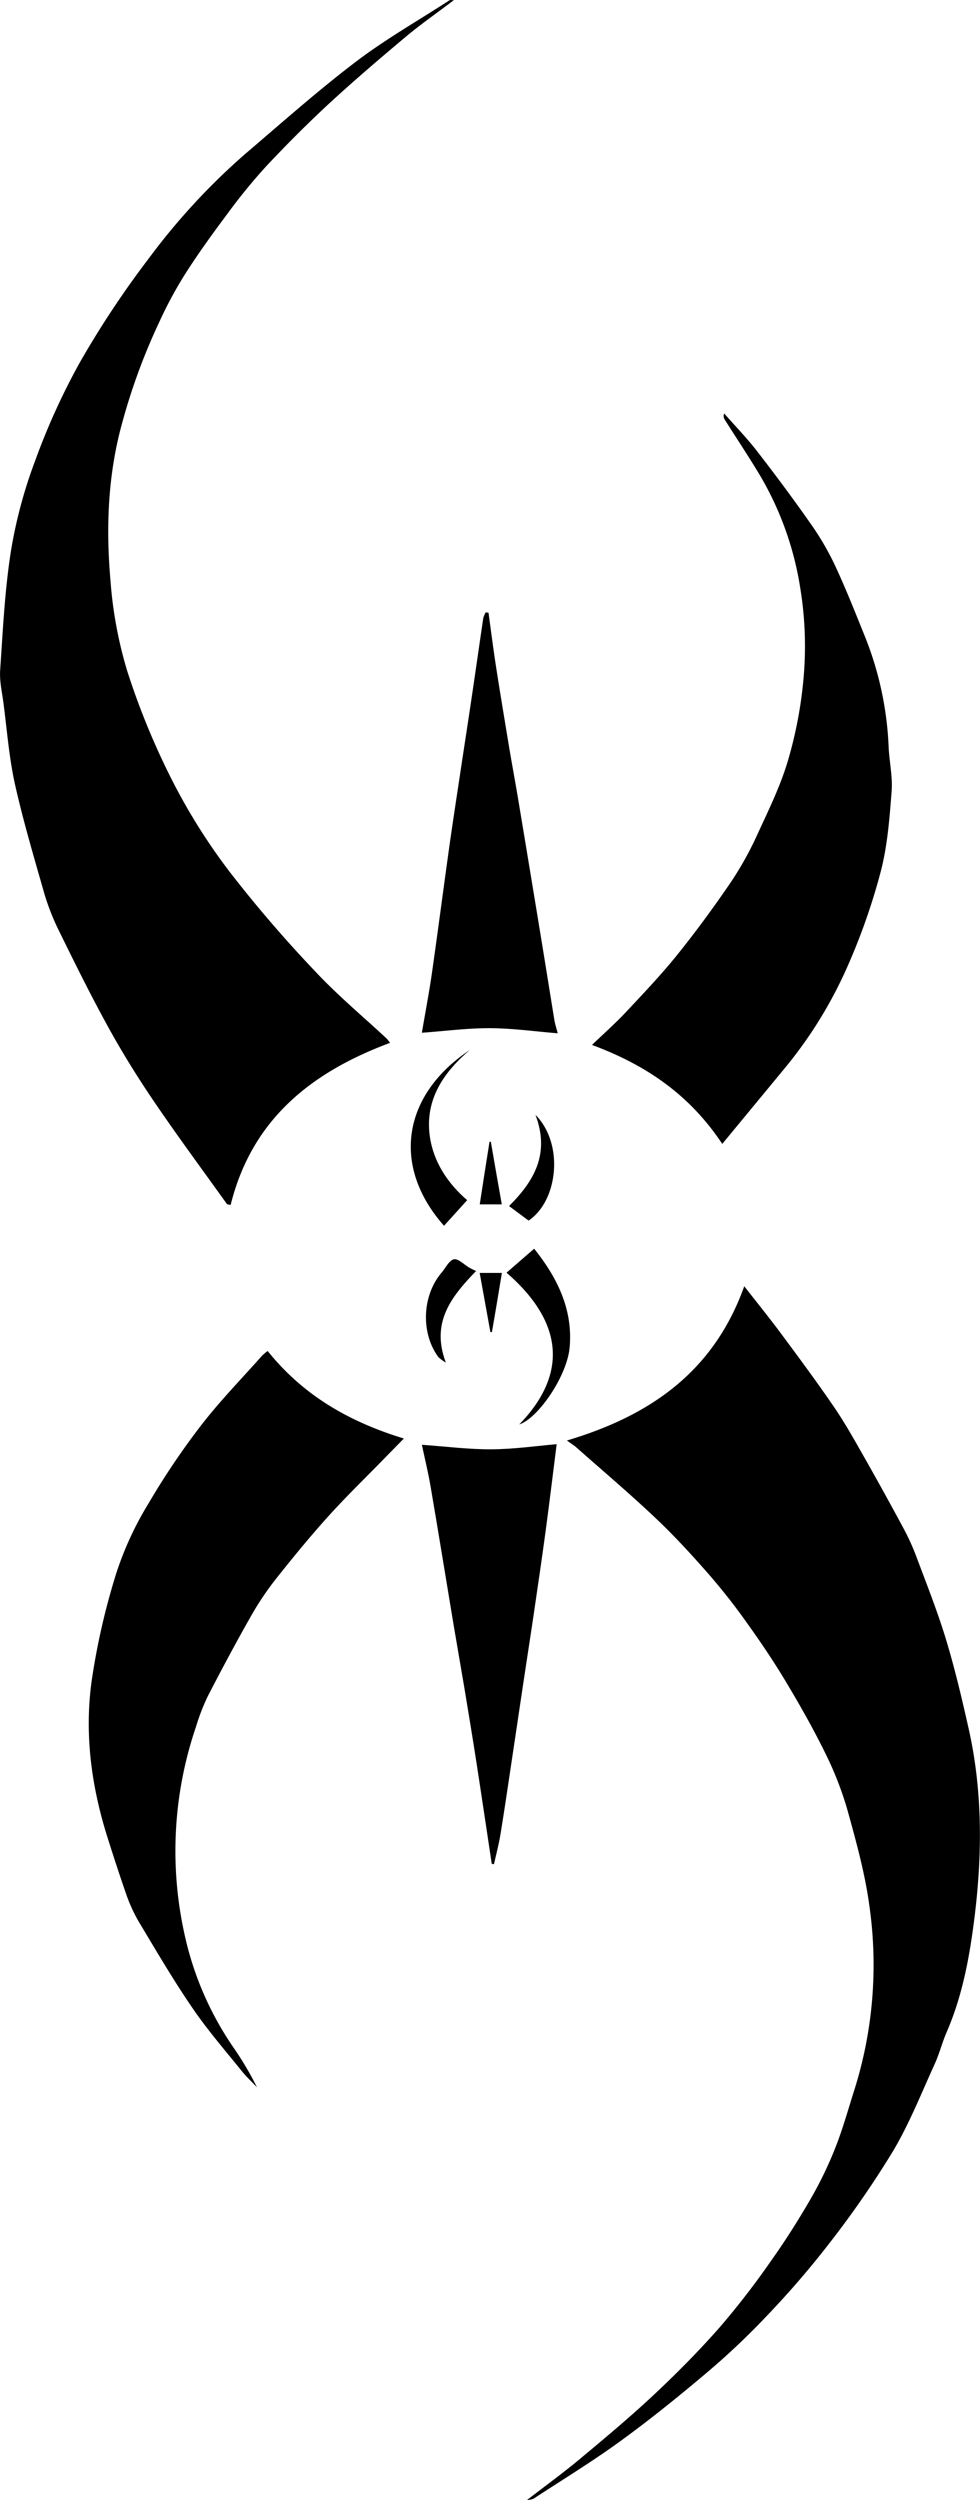 <svg id="Layer_1" data-name="Layer 1" xmlns="http://www.w3.org/2000/svg" viewBox="0 0 300.92 767.11"><title>bravo-icon06-inside2</title><path id="_Path_br_" data-name="&lt;Path br&gt;" d="M174.08,442c25.92-7.69,45.18-21.39,54.45-47.33,4.13,5.29,7.88,9.92,11.42,14.69,5.43,7.32,10.86,14.65,16,22.15,3.13,4.55,5.88,9.39,8.61,14.2q6.53,11.46,12.78,23.08a71.45,71.45,0,0,1,4.08,8.95c3.14,8.4,6.46,16.75,9.06,25.31,2.73,9,4.89,18.18,6.95,27.35,4.61,20.5,4.16,41.24,1.29,61.83-1.47,10.6-3.67,21.24-8,31.22-1.4,3.21-2.25,6.67-3.7,9.85-4.09,8.95-7.73,18.18-12.72,26.61a297.31,297.31,0,0,1-19.55,28.31,278.71,278.71,0,0,1-19.2,22.29A227.1,227.1,0,0,1,217.07,728c-8.63,7.3-17.46,14.42-26.6,21.06-8.62,6.27-17.76,11.83-26.68,17.67a8.35,8.35,0,0,1-2,.41c5.76-4.45,11.06-8.29,16.08-12.47,7.73-6.44,15.47-12.89,22.81-19.76,7-6.55,13.77-13.38,20.11-20.56A246.42,246.42,0,0,0,236.56,694c4.5-6.31,8.67-12.9,12.55-19.62a117.76,117.76,0,0,0,7.47-15.57c2.25-5.7,3.88-11.65,5.75-17.5A127.67,127.67,0,0,0,267,585.14c-1.33-10.1-4.1-20.06-6.83-29.91a103.75,103.75,0,0,0-6.95-17.67c-3.67-7.45-7.8-14.7-12.08-21.83-3.66-6.08-7.65-12-11.79-17.76a189.06,189.06,0,0,0-11.71-14.91c-5.19-5.93-10.54-11.76-16.26-17.17-7.87-7.45-16.16-14.47-24.28-21.65C176.46,443.63,175.65,443.16,174.08,442Z"/><path id="_Path_tl_" data-name="&lt;Path tl&gt;" d="M119.75,320c-24.19,9-42.43,23.5-48.93,49.74l-1.1-.23c-7.47-10.45-15.12-20.77-22.34-31.39-5.06-7.44-9.83-15.12-14.17-23-5.48-9.95-10.52-20.16-15.52-30.36A71.58,71.58,0,0,1,13.27,273C10.18,262.2,7,251.4,4.55,240.44c-1.78-8.1-2.4-16.46-3.49-24.71-.44-3.39-1.25-6.83-1-10.18C.88,193.34,1.47,181.06,3.37,169a145.6,145.6,0,0,1,7.42-27.62,208.59,208.59,0,0,1,13.74-30.2,291.2,291.2,0,0,1,21.1-31.81A202.14,202.14,0,0,1,75.45,47.1c11.19-9.54,22.2-19.33,33.89-28.21C118.44,12,128.47,6.27,138.09.05c.16-.1.43,0,1.27,0-5.14,3.88-10,7.28-14.6,11.1-8.06,6.75-16.07,13.59-23.8,20.71C94.34,38,88,44.35,81.81,50.94a174.49,174.49,0,0,0-12,14.69C65.36,71.57,61,77.6,57,83.85a124,124,0,0,0-8.07,14.92A187.71,187.71,0,0,0,36.67,133c-3.66,15-4.07,30.16-2.73,45.32a128,128,0,0,0,5.11,27.52A227.4,227.4,0,0,0,52.79,239.3a184.45,184.45,0,0,0,17.56,28,397.28,397.28,0,0,0,26.4,30.72c6.85,7.33,14.61,13.81,22,20.67A12.52,12.52,0,0,1,119.75,320Z"/><path id="_Path_bl_" data-name="&lt;Path bl&gt;" d="M82.19,414.54c10.9,13.61,25,21.73,41.82,26.86-2.46,2.51-4.38,4.46-6.3,6.43-5.59,5.73-11.35,11.31-16.72,17.24S90.4,477.35,85.35,483.69a91.6,91.6,0,0,0-7.85,11.44c-4.75,8.32-9.27,16.78-13.67,25.29a65.86,65.86,0,0,0-3.68,9.51,118.16,118.16,0,0,0-3.32,64.35,97.72,97.72,0,0,0,15,34.19,97.16,97.16,0,0,1,7.08,12c-1.59-1.68-3.3-3.26-4.74-5.06C69,629,63.59,622.76,59,616c-5.85-8.54-11.09-17.51-16.42-26.39a48.88,48.88,0,0,1-3.92-8.65c-2-5.77-3.91-11.62-5.75-17.47-4.89-15.56-7-31.56-4.77-47.68a213.35,213.35,0,0,1,7.62-33.24,100,100,0,0,1,9.79-21.16,229.37,229.37,0,0,1,16.2-24.05c5.78-7.49,12.44-14.3,18.74-21.4A14,14,0,0,1,82.19,414.54Z"/><path id="_Path_tr_" data-name="&lt;Path tr&gt;" d="M221.78,351c-10-15.06-23.34-24.19-40-30.37,3.76-3.61,7.22-6.66,10.35-10,5.4-5.76,10.86-11.49,15.8-17.62,5.79-7.19,11.26-14.66,16.46-22.28a102,102,0,0,0,8.23-14.82c3.5-7.58,7.23-15.17,9.51-23.15a130,130,0,0,0,4.76-26.53,110.54,110.54,0,0,0-1.15-25.7,97.45,97.45,0,0,0-12.2-34.36c-3.52-5.9-7.34-11.61-11-17.41a1.89,1.89,0,0,1-.16-1.88c3.34,3.81,6.89,7.45,10,11.45,5.72,7.39,11.32,14.89,16.67,22.56a84.22,84.22,0,0,1,7.47,12.87c3.34,7.18,6.25,14.58,9.22,21.93a102.23,102.23,0,0,1,7.13,33.58c.22,4.55,1.26,9.12.91,13.61-.64,8.19-1.26,16.53-3.31,24.44a193.93,193.93,0,0,1-10.07,28.84A133.25,133.25,0,0,1,241,327.73Z"/><path id="_Path_tm_" data-name="&lt;Path tm&gt;" d="M150,188c.75,5.41,1.43,10.82,2.26,16.22,1.17,7.54,2.42,15.08,3.67,22.61,1,6.18,2.17,12.35,3.2,18.53q3.57,21.42,7.08,42.84c1.35,8.23,2.66,16.46,4,24.68.23,1.41.69,2.78,1.05,4.18-6.91-.56-13.81-1.53-20.72-1.57s-13.62.87-21,1.4c1-5.89,2.12-11.78,3-17.7,1.88-13.13,3.59-26.29,5.43-39.43,1.08-7.67,2.27-15.34,3.42-23,1.12-7.45,2.28-14.89,3.38-22.33,1.23-8.24,2.4-16.5,3.62-24.74a8.11,8.11,0,0,1,.75-1.79Z"/><path id="_Path_br_2" data-name="&lt;Path br&gt;" d="M151,571.91c-1.58-10.45-3.12-20.9-4.74-31.34-1.17-7.55-2.42-15.1-3.67-22.64-1.07-6.4-2.21-12.79-3.28-19.19-2.36-14.16-4.65-28.33-7.07-42.49-.73-4.32-1.78-8.59-2.7-12.93,7.49.53,14.4,1.43,21.31,1.39s13.59-1,20.08-1.58c-1.09,8.6-2.13,17.29-3.3,26s-2.46,17.41-3.73,26.1c-1.08,7.33-2.23,14.65-3.33,22-1.18,7.89-2.34,15.78-3.53,23.67-1.1,7.33-2.17,14.67-3.37,22-.51,3.06-1.31,6.08-2,9.12Z"/><path id="_Path_br2_" data-name="&lt;Path br2&gt;" d="M155.54,390.51l8.48-7.36c6.77,8.48,12,18.31,10.89,30.38-.84,8.78-9.67,21.65-15.46,23.55C174.33,421.73,173.16,405.8,155.54,390.51Z"/><path id="_Path_tl2_" data-name="&lt;Path tl2&gt;" d="M143.45,368.26l-7.11,7.86c-16.4-18.55-12.52-40.34,7.87-53.9-7.42,6.32-12.92,14-12.46,23.95S138,363.61,143.45,368.26Z"/><path id="_Path_bl2_" data-name="&lt;Path bl2&gt;" d="M146.19,390c-7.46,7.73-14,15.68-9.28,28.1a12.45,12.45,0,0,1-2.3-1.68c-5.47-7.43-5-18.91,1-25.94,1.24-1.44,2.28-3.74,3.76-4.07,1.31-.29,3.11,1.62,4.7,2.53C144.77,389.35,145.48,389.67,146.19,390Z"/><path id="_Path_tr2_" data-name="&lt;Path tr2&gt;" d="M164.42,342.08c8.84,8.87,6.94,26.4-2.11,32.45l-6-4.46C163.81,362.59,169,354.22,164.42,342.08Z"/><path id="_Path_tm2_" data-name="&lt;Path tm2&gt;" d="M154.08,369.55h-6.77c1-6.56,2-12.88,3-19.2h.41C151.8,356.68,152.92,363,154.08,369.55Z"/><path id="_Path_bm2_" data-name="&lt;Path bm2&gt;" d="M150.58,408.74c-1.08-5.95-2.16-11.9-3.29-18.15h6.82c-1,6.1-2,12.12-3.06,18.15Z"/></svg>
